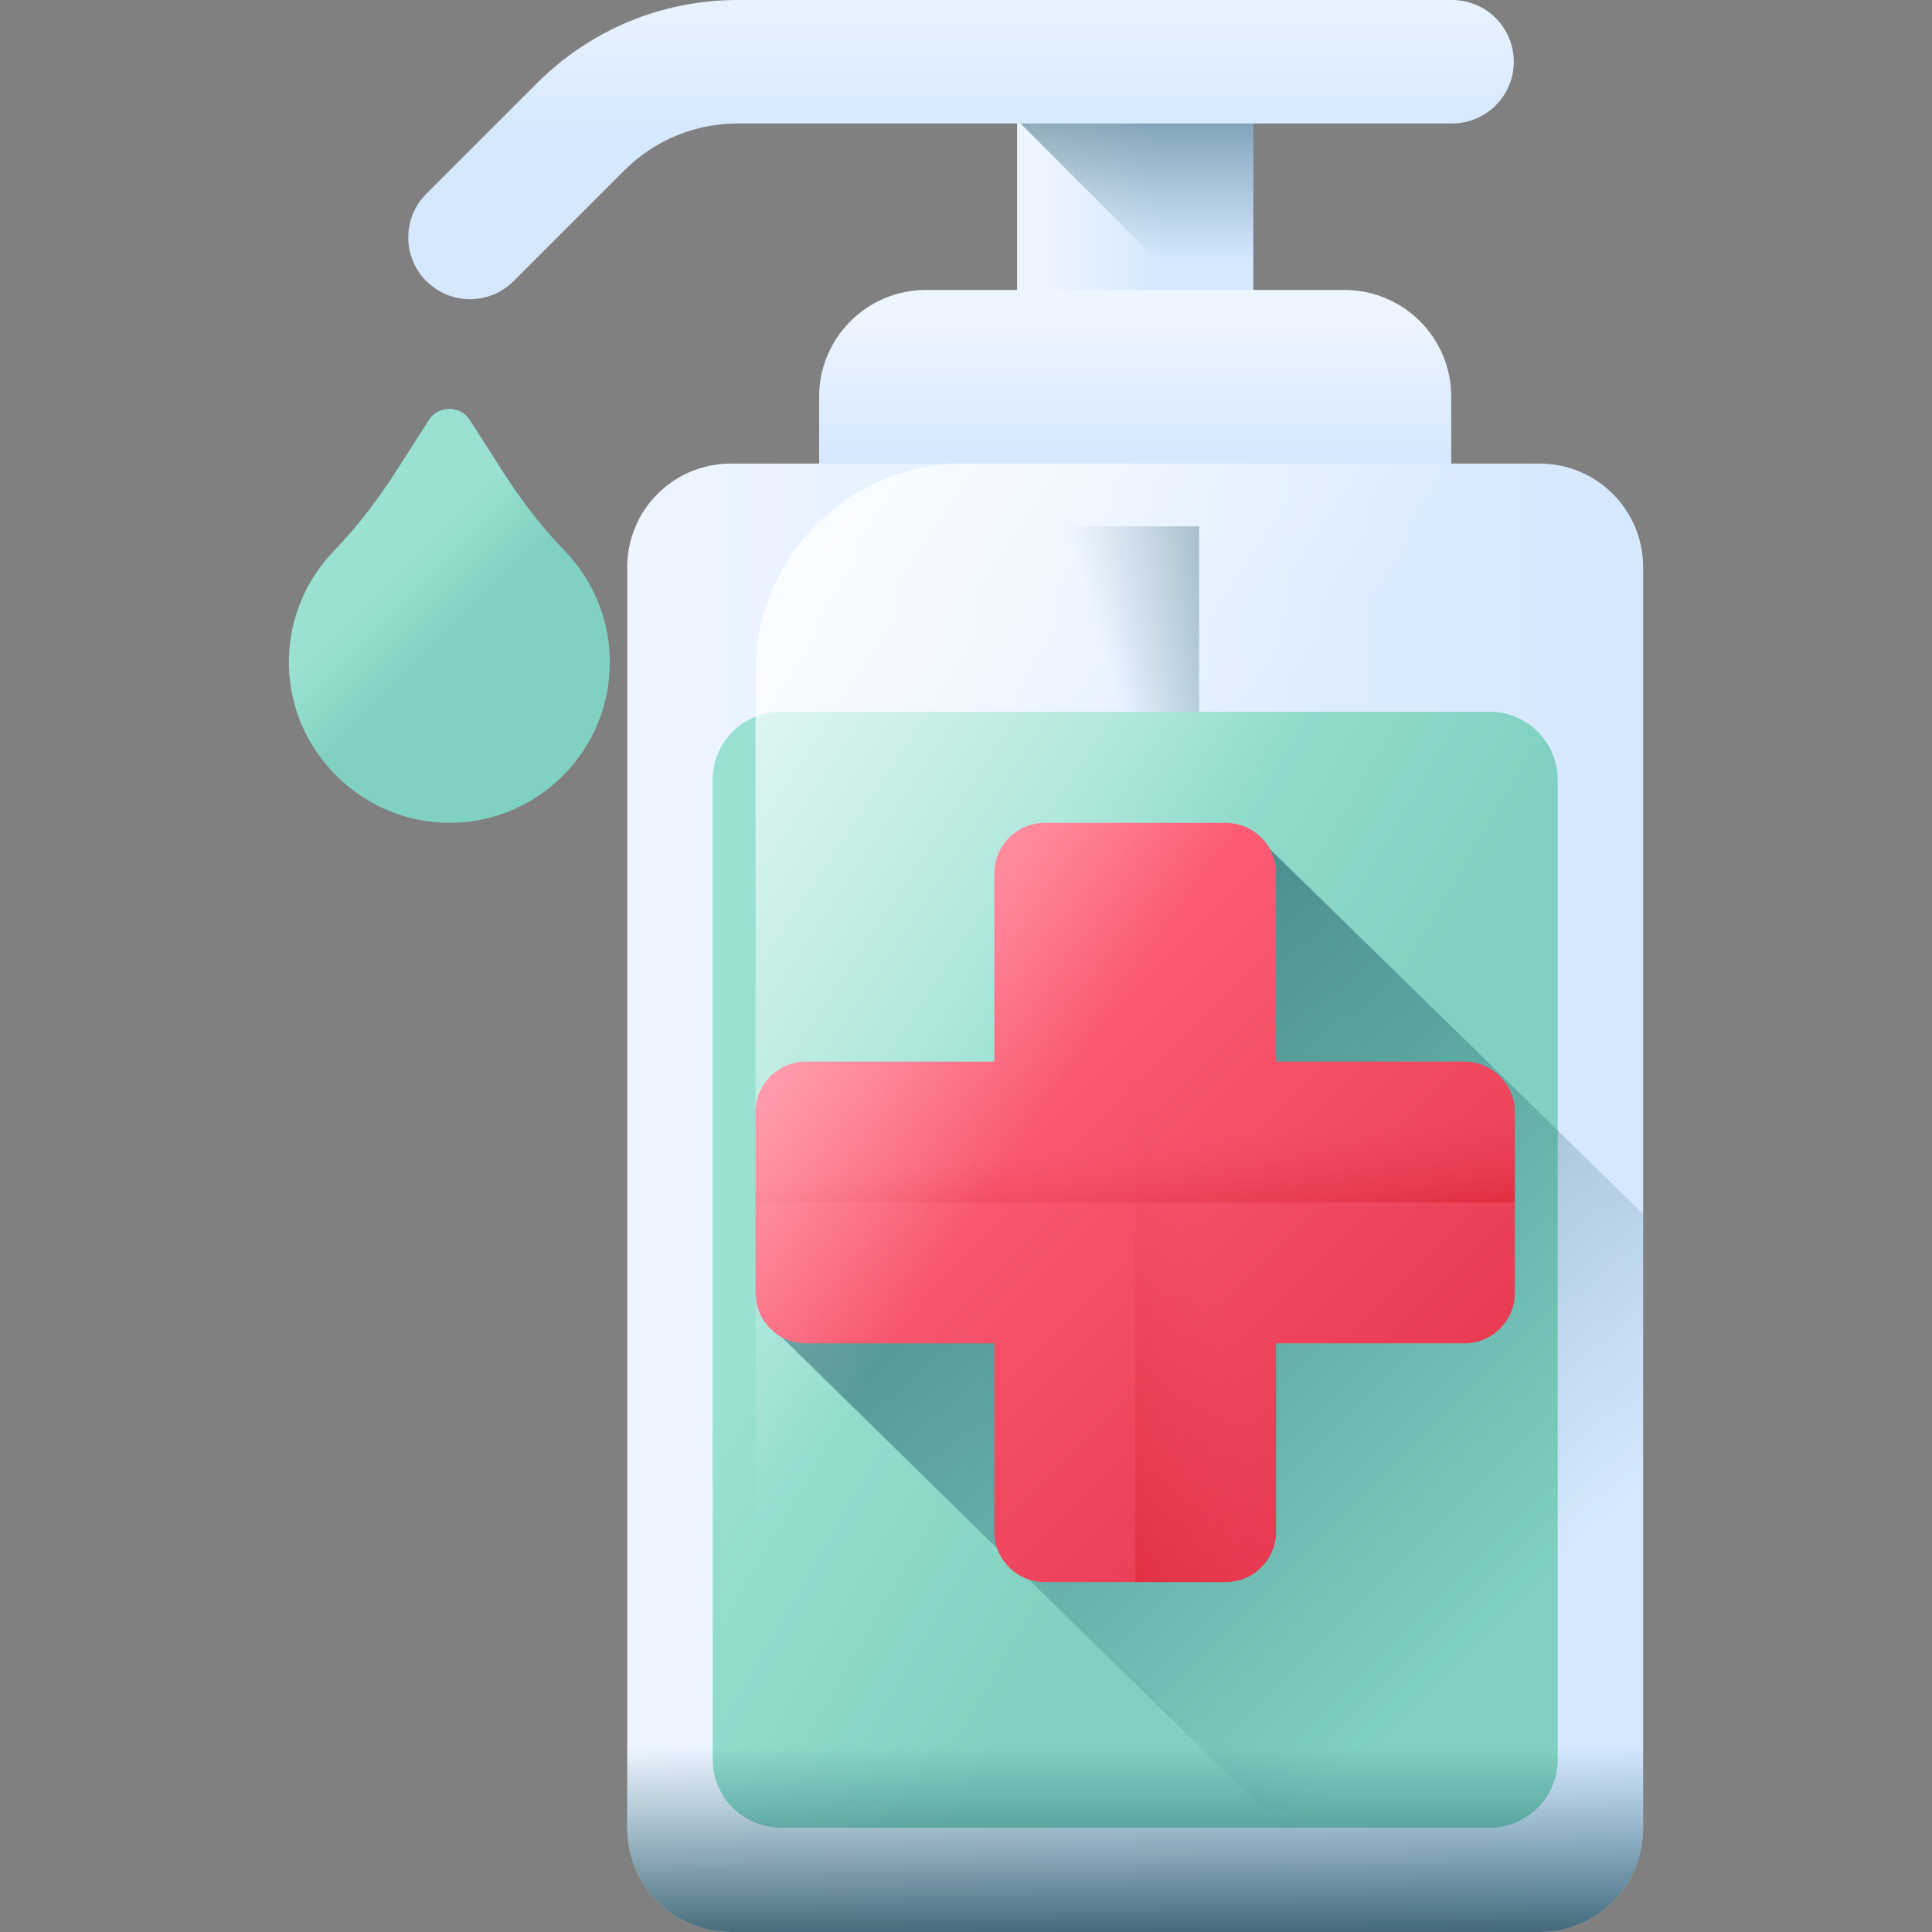 <svg id="Capa_1" enable-background="new 0 0 510 510" height="512" viewBox="0 0 510 510" width="512" xmlns="http://www.w3.org/2000/svg" xmlns:xlink="http://www.w3.org/1999/xlink"><rect x="0" y="0" width="510" height="510" fill="#808080" stroke="none"/><linearGradient id="lg1"><stop offset="0" stop-color="#edf5ff"/><stop offset="1" stop-color="#d5e8fe"/></linearGradient><linearGradient id="SVGID_1_" gradientUnits="userSpaceOnUse" x1="275.071" x2="307.149" xlink:href="#lg1" y1="62.237" y2="62.237"/><linearGradient id="lg2"><stop offset="0" stop-color="#07485e" stop-opacity="0"/><stop offset=".271" stop-color="#074459" stop-opacity=".271"/><stop offset=".597" stop-color="#05394a" stop-opacity=".597"/><stop offset=".951" stop-color="#032632" stop-opacity=".951"/><stop offset="1" stop-color="#03232e"/></linearGradient><linearGradient id="SVGID_2_" gradientUnits="userSpaceOnUse" x1="299.664" x2="299.664" xlink:href="#lg2" y1="68.79" y2="-21.753"/><linearGradient id="SVGID_3_" gradientUnits="userSpaceOnUse" x1="299.664" x2="299.664" xlink:href="#lg1" y1="84.199" y2="121.874"/><linearGradient id="SVGID_4_" gradientUnits="userSpaceOnUse" x1="165.58" x2="433.747" xlink:href="#lg1" y1="316.187" y2="316.187"/><linearGradient id="lg3"><stop offset="0" stop-color="#9ae1d3"/><stop offset="1" stop-color="#80d1c1"/></linearGradient><linearGradient id="SVGID_5_" gradientUnits="userSpaceOnUse" x1="232.218" x2="328.151" xlink:href="#lg3" y1="296.005" y2="351.708"/><linearGradient id="SVGID_6_" gradientUnits="userSpaceOnUse" x1="299.664" x2="299.664" xlink:href="#lg2" y1="461.201" y2="530.454"/><linearGradient id="SVGID_7_" gradientUnits="userSpaceOnUse" x1="289.64" x2="367.073" xlink:href="#lg2" y1="166.416" y2="143.219"/><linearGradient id="SVGID_8_" gradientUnits="userSpaceOnUse" x1="253.688" x2="253.688" xlink:href="#lg1" y1="-8.105" y2="38.142"/><linearGradient id="SVGID_9_" gradientUnits="userSpaceOnUse" x1="101.88" x2="118.364" xlink:href="#lg3" y1="153.2" y2="169.684"/><linearGradient id="SVGID_10_" gradientUnits="userSpaceOnUse" x1="403.894" x2="125.545" xlink:href="#lg2" y1="420.842" y2="142.493"/><linearGradient id="SVGID_11_" gradientUnits="userSpaceOnUse" x1="244.314" x2="372.222" y1="262.071" y2="389.979"><stop offset="0" stop-color="#ff637b"/><stop offset="1" stop-color="#e63950"/></linearGradient><linearGradient id="lg4"><stop offset="0" stop-color="#e63950" stop-opacity="0"/><stop offset=".047" stop-color="#e4354b" stop-opacity=".047"/><stop offset=".467" stop-color="#d31822" stop-opacity=".467"/><stop offset=".799" stop-color="#c90709" stop-opacity=".799"/><stop offset="1" stop-color="#c50000"/></linearGradient><linearGradient id="SVGID_12_" gradientUnits="userSpaceOnUse" x1="312.944" x2="204.547" xlink:href="#lg4" y1="317.393" y2="360.08"/><linearGradient id="SVGID_13_" gradientUnits="userSpaceOnUse" x1="299.413" x2="304.209" xlink:href="#lg4" y1="302.37" y2="356.089"/><linearGradient id="SVGID_14_" gradientUnits="userSpaceOnUse" x1="274.808" x2="125.627" y1="294.731" y2="195.518"><stop offset="0" stop-color="#fff" stop-opacity="0"/><stop offset="1" stop-color="#fff"/></linearGradient><g><g><path d="m268.48 27.519h62.367v69.436h-62.367z" fill="url(#SVGID_1_)"/><path d="m268.48 31.694 62.367 62.366v-66.541h-62.367z" fill="url(#SVGID_2_)"/></g><path d="m244.429 76.544h110.47c15.573 0 28.197 12.624 28.197 28.197v36.695h-166.864v-36.695c0-15.573 12.624-28.197 28.197-28.197z" fill="url(#SVGID_3_)"/><g><g><path d="m406.43 510h-213.533c-15.087 0-27.317-12.23-27.317-27.317v-332.991c0-15.087 12.23-27.317 27.317-27.317h213.533c15.087 0 27.317 12.23 27.317 27.317v332.991c0 15.087-12.23 27.317-27.317 27.317z" fill="url(#SVGID_4_)"/><path d="m393.217 482.447h-187.107c-9.934 0-17.987-8.053-17.987-17.987v-258.586c0-9.934 8.053-17.987 17.987-17.987h187.107c9.934 0 17.987 8.053 17.987 17.987v258.586c0 9.934-8.053 17.987-17.987 17.987z" fill="url(#SVGID_5_)"/><path d="m165.58 431.988v50.695c0 15.087 12.23 27.317 27.317 27.317h213.533c15.087 0 27.317-12.23 27.317-27.317v-50.695z" fill="url(#SVGID_6_)"/></g></g><path d="m282.791 138.938h33.746v48.949h-33.746z" fill="url(#SVGID_7_)"/><path d="m124.068 78.977c-4.17 0-8.34-1.591-11.521-4.773-6.363-6.363-6.363-16.68 0-23.043l29.166-29.166c14.184-14.183 33.042-21.995 53.102-21.995h188.491c8.999 0 16.294 7.295 16.294 16.294s-7.295 16.294-16.294 16.294h-188.491c-11.355 0-22.03 4.422-30.06 12.451l-29.165 29.166c-3.182 3.182-7.352 4.772-11.522 4.772z" fill="url(#SVGID_8_)"/><path d="m132.27 123.784-8.23-12.875c-2.531-3.959-8.314-3.959-10.845 0l-7.994 12.504c-5 7.822-10.564 15.304-17.022 21.973-7.477 7.722-12.044 18.278-11.924 29.904.239 23.251 19.699 42.23 42.949 41.915 23.127-.314 41.778-19.159 41.778-42.361 0-11.48-4.569-21.891-11.986-29.519-6.351-6.531-11.819-13.866-16.726-21.541z" fill="url(#SVGID_9_)"/><path d="m335.219 224.13c-2.261-4.124-6.641-5.834-11.676-5.834h-47.757c-7.351 0-12.223 4.872-12.223 12.222v50.801h-50.802c-7.351 0-12.223 4.872-12.223 12.223v47.758c0 5.035 1.71 9.415 5.834 11.676l160.124 157.024h39.935c15.087 0 27.317-12.23 27.317-27.317v-162.237z" fill="url(#SVGID_10_)"/><g><path d="m386.566 354.609h-49.715v49.715c0 7.351-5.959 13.309-13.309 13.309h-47.757c-7.351 0-13.309-5.959-13.309-13.309v-49.715h-49.715c-7.351 0-13.309-5.959-13.309-13.309v-47.757c0-7.351 5.959-13.309 13.309-13.309h49.715v-49.715c0-7.351 5.959-13.309 13.309-13.309h47.757c7.351 0 13.309 5.959 13.309 13.309v49.715h49.715c7.351 0 13.309 5.959 13.309 13.309v47.757c.001 7.351-5.958 13.309-13.309 13.309z" fill="url(#SVGID_11_)"/><path d="m323.542 417.633h-23.879v-200.424h23.879c7.351 0 13.309 5.959 13.309 13.309v173.805c.001 7.352-5.958 13.31-13.309 13.31z" fill="url(#SVGID_12_)"/><path d="m399.876 293.543v23.879h-200.424v-23.879c0-7.351 5.959-13.309 13.309-13.309h173.805c7.351-.001 13.31 5.958 13.31 13.309z" fill="url(#SVGID_13_)"/></g><path d="m406.43 122.375h-152.138c-30.287 0-54.84 24.553-54.84 54.84v332.785h206.978c15.087 0 27.317-12.23 27.317-27.317v-332.991c0-15.087-12.23-27.317-27.317-27.317z" fill="url(#SVGID_14_)"/></g></svg>